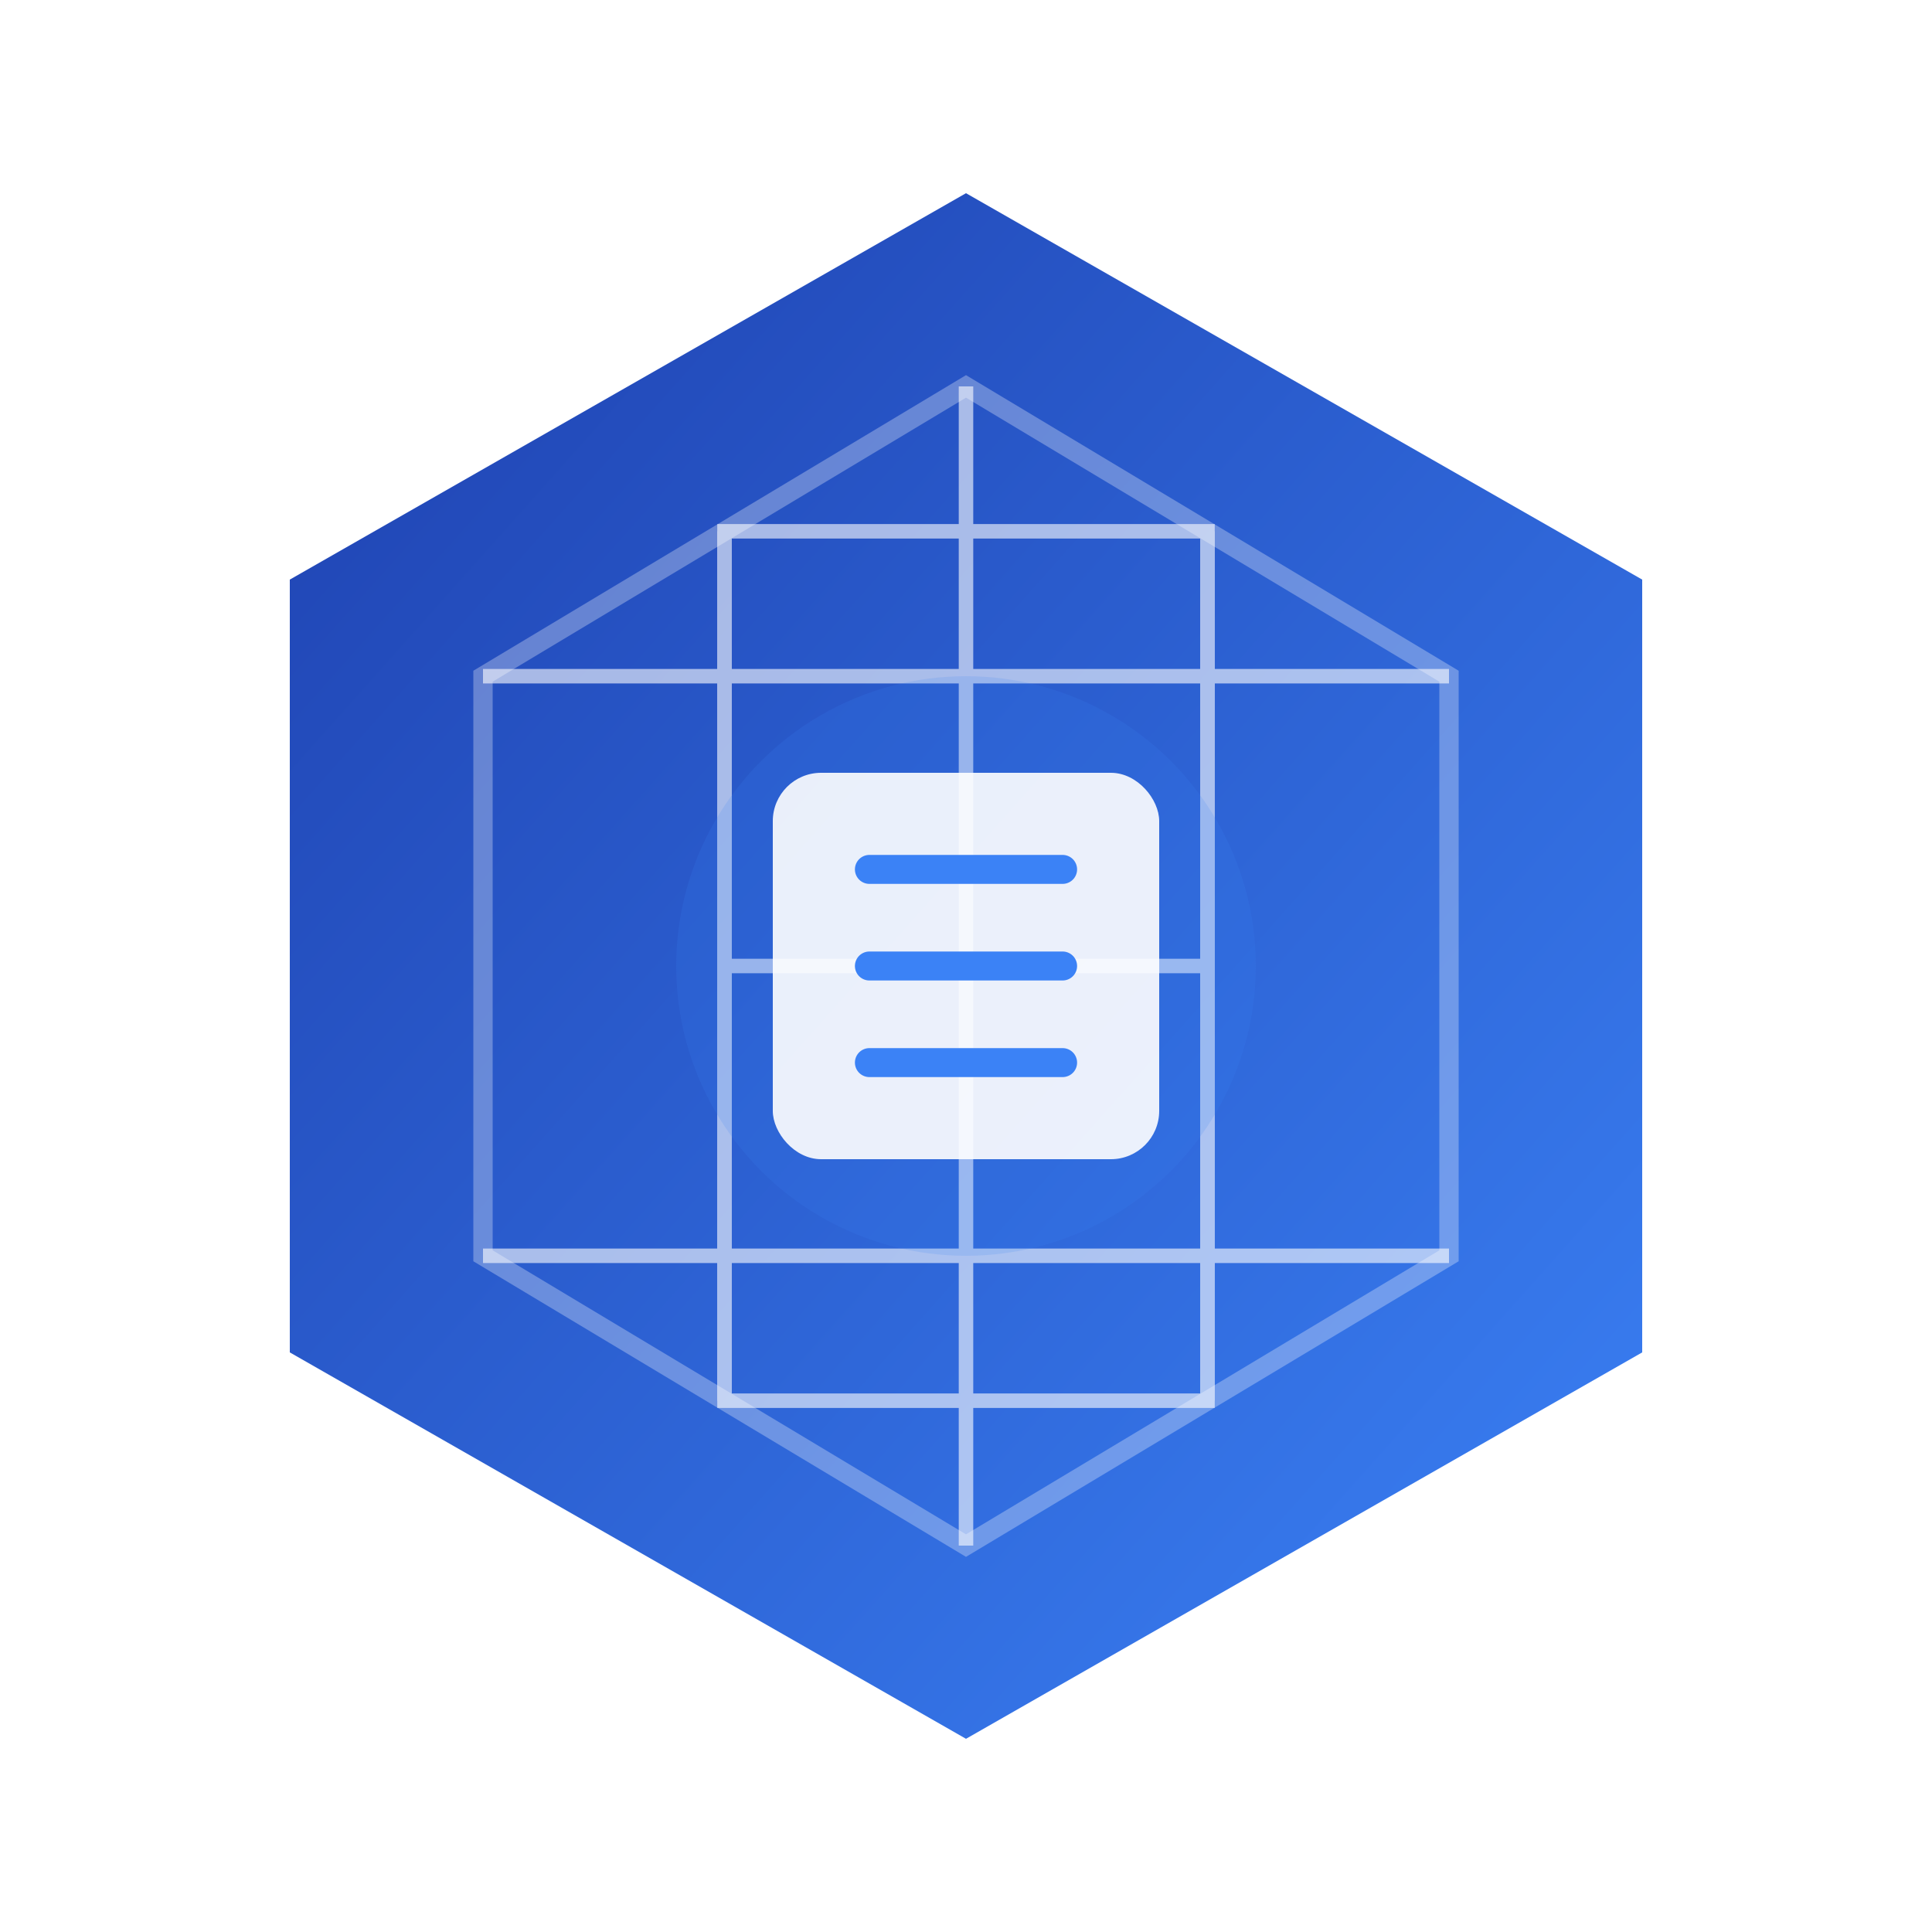 <?xml version="1.0" encoding="UTF-8"?>
<svg width="200px" height="200px" viewBox="0 0 200 200" version="1.1" xmlns="http://www.w3.org/2000/svg">
    <title>Tech Realm</title>
    <defs>
        <linearGradient x1="0%" y1="0%" x2="100%" y2="100%" id="techGradient">
            <stop stop-color="#1E40AF" offset="0%"></stop>
            <stop stop-color="#3B82F6" offset="100%"></stop>
        </linearGradient>
        <filter x="-20%" y="-20%" width="140%" height="140%" filterUnits="objectBoundingBox" id="techGlow">
            <feGaussianBlur stdDeviation="5" in="SourceGraphic"></feGaussianBlur>
        </filter>
    </defs>
    <g stroke="none" stroke-width="1" fill="none" fill-rule="evenodd">
        <!-- Hexagon Base -->
        <path d="M100,20 L170,60 L170,140 L100,180 L30,140 L30,60 Z" fill="url(#techGradient)" fill-rule="nonzero"></path>
        
        <!-- Inner Hexagon -->
        <path d="M100,40 L150,70 L150,130 L100,160 L50,130 L50,70 Z" stroke="#FFFFFF" stroke-width="2" opacity="0.3"></path>
        
        <!-- Tech Circuit Pattern -->
        <g stroke="#FFFFFF" stroke-width="1.5" opacity="0.6">
            <path d="M100,40 L100,160"></path>
            <path d="M50,70 L150,70"></path>
            <path d="M50,130 L150,130"></path>
            <path d="M75,55 L125,55 L125,145 L75,145 Z"></path>
            <path d="M75,55 L75,145"></path>
            <path d="M125,55 L125,145"></path>
            <path d="M75,100 L125,100"></path>
        </g>
        
        <!-- Glow Effect -->
        <circle cx="100" cy="100" r="30" fill="#3B82F6" filter="url(#techGlow)" opacity="0.4"></circle>
        
        <!-- Center Icon -->
        <g transform="translate(80, 80)">
            <rect x="0" y="0" width="40" height="40" rx="5" fill="#FFFFFF" opacity="0.9"></rect>
            <path d="M10,10 L30,10 M10,20 L30,20 M10,30 L30,30" stroke="#3B82F6" stroke-width="3" stroke-linecap="round"></path>
        </g>
    </g>
</svg>
